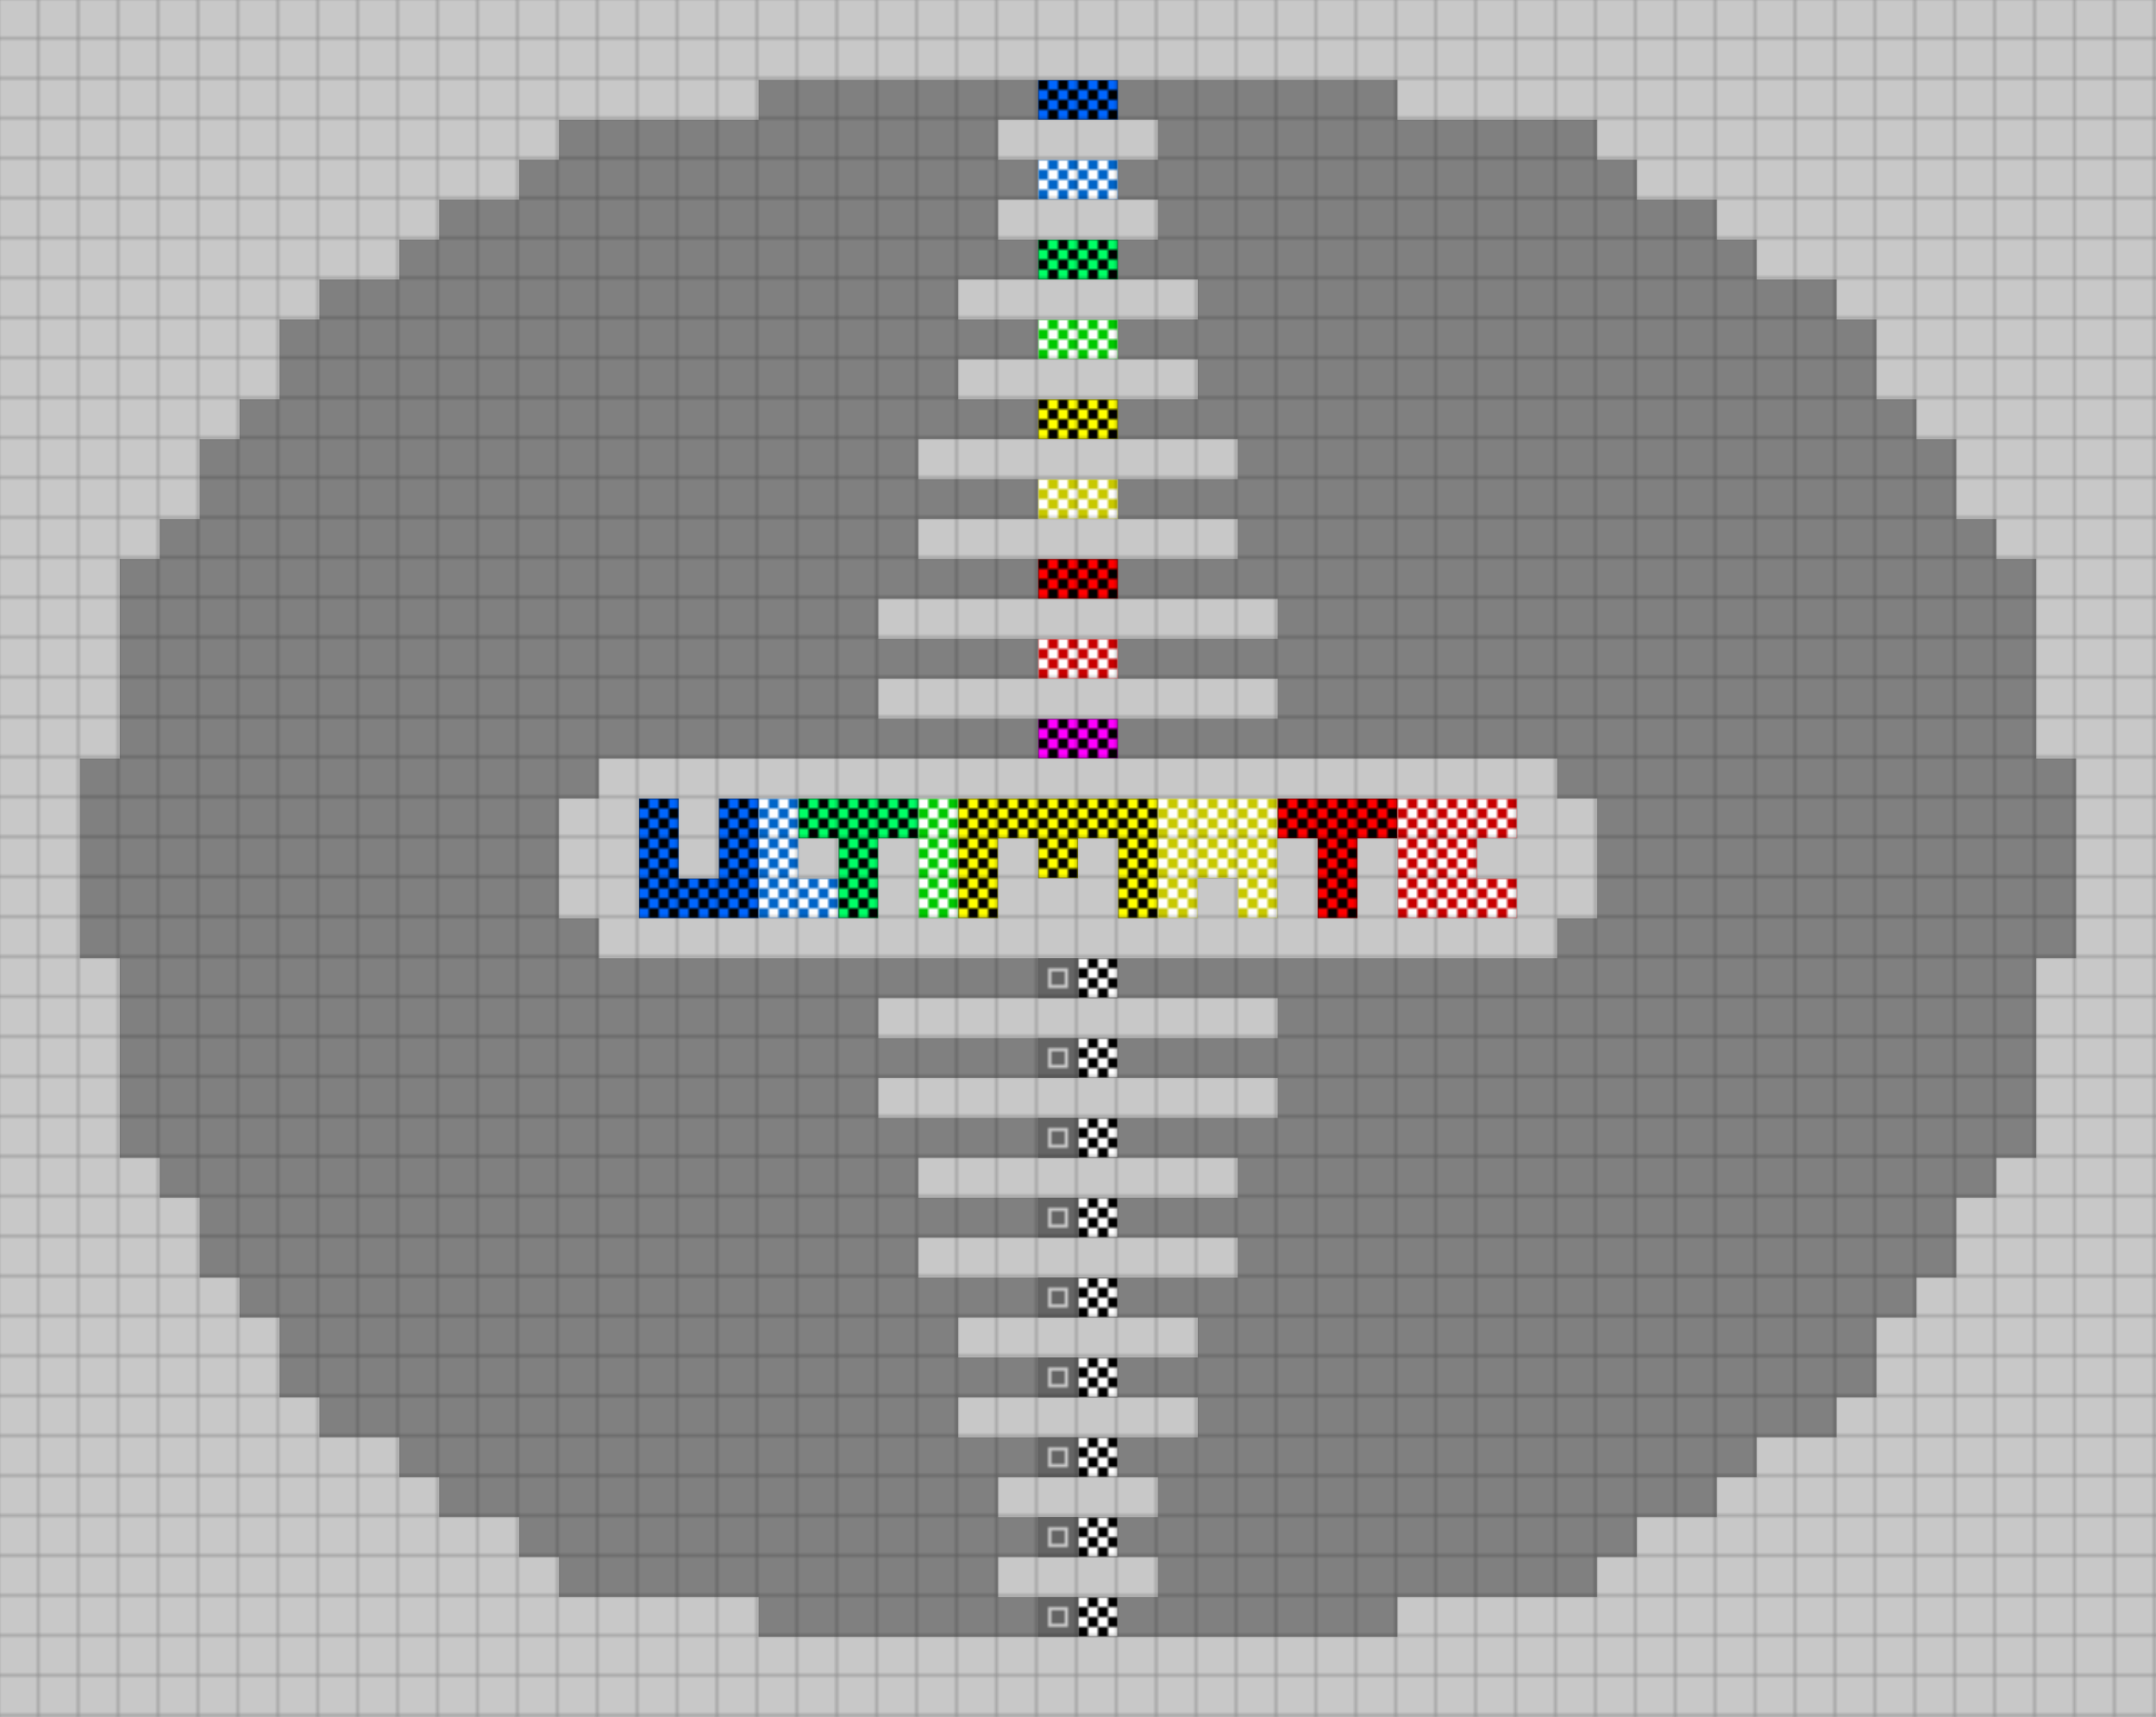 <svg height="516" width="648" id="mapSvgView" xmlns:xlink="http://www.w3.org/1999/xlink" version="1.1" xmlns="http://www.w3.org/2000/svg"> <defs> <style type="text/css"> .grass {fill: rgb(0, 200, 0);} .road {fill: rgb(128, 128, 128);} .start {fill: url(#startPattern)} .finish {fill: url(#finishPattern)} .mud {fill: rgb(100, 70, 0);} .sand {fill: rgb(230, 230, 115);} .water {fill: blue;} .earth {fill: brown;} .night {fill: black;} .parc {fill: rgb(200, 200, 200);} .cp1color {fill: rgb(0, 102, 255);} .cp2color {fill: rgb(0, 100, 200);} .cp3color {fill: rgb(0, 255, 102);} .cp4color {fill: rgb(0, 200, 0);} .cp5color {fill: rgb(255, 255, 0);} .cp6color {fill: rgb(200, 200, 0);} .cp7color {fill: rgb(255, 0, 0);} .cp8color {fill: rgb(200, 0, 0);} .cp9color {fill: rgb(255, 0, 255);} .cp1 {fill: url(#cp1pattern);} .cp2 {fill: url(#cp2pattern);} .cp3 {fill: url(#cp3pattern);} .cp4 {fill: url(#cp4pattern);} .cp5 {fill: url(#cp5pattern);} .cp6 {fill: url(#cp6pattern);} .cp7 {fill: url(#cp7pattern);} .cp8 {fill: url(#cp8pattern);} .cp9 {fill: url(#cp9pattern);} .primaryColor {fill: rgb(0, 255, 102);} </style> <pattern y="0" x="0" height="12" width="12" patternUnits="userSpaceOnUse" id="grid"> <line stroke-width="1" stroke="black" y2="12" x2="12" y1="0" x1="12"></line> <line stroke-width="1" stroke="black" y2="12" x2="12" y1="12" x1="0"></line> </pattern> <pattern y="0" x="0" height="12" width="12" patternUnits="userSpaceOnUse" id="finishPattern"> <rect fill="black" height="12" width="12" y="0" x="0"></rect> <path fill="white" d="M0,0L3,0L3,3L0,3L0,0M6,0L9,0L9,3L6,3L6,0M3,3L6,3L6,6L3,6L3,3M9,3L12,3L12,6L9,6L9,3"></path> <path fill="white" d="M0,6L3,6L3,9L0,9L0,6M6,6L9,6L9,9L6,9L6,6M3,9L6,9L6,12L3,12L3,9M9,9L12,9L12,12L9,12L9,9"></path> </pattern> <pattern y="0" x="0" height="12" width="12" patternUnits="userSpaceOnUse" id="startPattern"> <rect fill="rgb(100,100,100)" height="12" width="12" y="0" x="0"></rect> <rect stroke-width="1" stroke="rgb(200,200,200)" fill="none" height="5" width="5" y="3.5" x="3.5"></rect> &gt; </pattern> <pattern y="0" x="0" height="12" width="12" patternUnits="userSpaceOnUse" id="cp1pattern"> <rect class="cp1color" height="12" width="12" y="0" x="0"></rect> <path fill="black" d="M0,0L3,0L3,3L0,3L0,0M6,0L9,0L9,3L6,3L6,0M3,3L6,3L6,6L3,6L3,3M9,3L12,3L12,6L9,6L9,3"></path> <path fill="black" d="M0,6L3,6L3,9L0,9L0,6M6,6L9,6L9,9L6,9L6,6M3,9L6,9L6,12L3,12L3,9M9,9L12,9L12,12L9,12L9,9"></path> </pattern> <pattern y="0" x="0" height="12" width="12" patternUnits="userSpaceOnUse" id="cp2pattern"> <rect class="cp2color" height="12" width="12" y="0" x="0"></rect> <path fill="white" d="M0,0L3,0L3,3L0,3L0,0M6,0L9,0L9,3L6,3L6,0M3,3L6,3L6,6L3,6L3,3M9,3L12,3L12,6L9,6L9,3"></path> <path fill="white" d="M0,6L3,6L3,9L0,9L0,6M6,6L9,6L9,9L6,9L6,6M3,9L6,9L6,12L3,12L3,9M9,9L12,9L12,12L9,12L9,9"></path> </pattern> <pattern y="0" x="0" height="12" width="12" patternUnits="userSpaceOnUse" id="cp3pattern"> <rect class="cp3color" height="12" width="12" y="0" x="0"></rect> <path fill="black" d="M0,0L3,0L3,3L0,3L0,0M6,0L9,0L9,3L6,3L6,0M3,3L6,3L6,6L3,6L3,3M9,3L12,3L12,6L9,6L9,3"></path> <path fill="black" d="M0,6L3,6L3,9L0,9L0,6M6,6L9,6L9,9L6,9L6,6M3,9L6,9L6,12L3,12L3,9M9,9L12,9L12,12L9,12L9,9"></path> </pattern> <pattern y="0" x="0" height="12" width="12" patternUnits="userSpaceOnUse" id="cp4pattern"> <rect class="cp4color" height="12" width="12" y="0" x="0"></rect> <path fill="white" d="M0,0L3,0L3,3L0,3L0,0M6,0L9,0L9,3L6,3L6,0M3,3L6,3L6,6L3,6L3,3M9,3L12,3L12,6L9,6L9,3"></path> <path fill="white" d="M0,6L3,6L3,9L0,9L0,6M6,6L9,6L9,9L6,9L6,6M3,9L6,9L6,12L3,12L3,9M9,9L12,9L12,12L9,12L9,9"></path> </pattern> <pattern y="0" x="0" height="12" width="12" patternUnits="userSpaceOnUse" id="cp5pattern"> <rect class="cp5color" height="12" width="12" y="0" x="0"></rect> <path fill="black" d="M0,0L3,0L3,3L0,3L0,0M6,0L9,0L9,3L6,3L6,0M3,3L6,3L6,6L3,6L3,3M9,3L12,3L12,6L9,6L9,3"></path> <path fill="black" d="M0,6L3,6L3,9L0,9L0,6M6,6L9,6L9,9L6,9L6,6M3,9L6,9L6,12L3,12L3,9M9,9L12,9L12,12L9,12L9,9"></path> </pattern> <pattern y="0" x="0" height="12" width="12" patternUnits="userSpaceOnUse" id="cp6pattern"> <rect class="cp6color" height="12" width="12" y="0" x="0"></rect> <path fill="white" d="M0,0L3,0L3,3L0,3L0,0M6,0L9,0L9,3L6,3L6,0M3,3L6,3L6,6L3,6L3,3M9,3L12,3L12,6L9,6L9,3"></path> <path fill="white" d="M0,6L3,6L3,9L0,9L0,6M6,6L9,6L9,9L6,9L6,6M3,9L6,9L6,12L3,12L3,9M9,9L12,9L12,12L9,12L9,9"></path> </pattern> <pattern y="0" x="0" height="12" width="12" patternUnits="userSpaceOnUse" id="cp7pattern"> <rect class="cp7color" height="12" width="12" y="0" x="0"></rect> <path fill="black" d="M0,0L3,0L3,3L0,3L0,0M6,0L9,0L9,3L6,3L6,0M3,3L6,3L6,6L3,6L3,3M9,3L12,3L12,6L9,6L9,3"></path> <path fill="black" d="M0,6L3,6L3,9L0,9L0,6M6,6L9,6L9,9L6,9L6,6M3,9L6,9L6,12L3,12L3,9M9,9L12,9L12,12L9,12L9,9"></path> </pattern> <pattern y="0" x="0" height="12" width="12" patternUnits="userSpaceOnUse" id="cp8pattern"> <rect class="cp8color" height="12" width="12" y="0" x="0"></rect> <path fill="white" d="M0,0L3,0L3,3L0,3L0,0M6,0L9,0L9,3L6,3L6,0M3,3L6,3L6,6L3,6L3,3M9,3L12,3L12,6L9,6L9,3"></path> <path fill="white" d="M0,6L3,6L3,9L0,9L0,6M6,6L9,6L9,9L6,9L6,6M3,9L6,9L6,12L3,12L3,9M9,9L12,9L12,12L9,12L9,9"></path> </pattern> <pattern y="0" x="0" height="12" width="12" patternUnits="userSpaceOnUse" id="cp9pattern"> <rect class="cp9color" height="12" width="12" y="0" x="0"></rect> <path fill="black" d="M0,0L3,0L3,3L0,3L0,0M6,0L9,0L9,3L6,3L6,0M3,3L6,3L6,6L3,6L3,3M9,3L12,3L12,6L9,6L9,3"></path> <path fill="black" d="M0,6L3,6L3,9L0,9L0,6M6,6L9,6L9,9L6,9L6,6M3,9L6,9L6,12L3,12L3,9M9,9L12,9L12,12L9,12L9,9"></path> </pattern> </defs> <rect height="100%" width="100%" y="0" x="0" class="road" id="mainfill"></rect> <g id="paths"><path class="cp1" d="M312,24L312,24L336,24L336,36L312,36L312,24M192,240L192,240L204,240L204,264L216,264L216,240L228,240L228,276L192,276Z"></path><path class="cp2" d="M312,48L312,48L336,48L336,60L312,60L312,48M228,240L228,240L240,240L240,264L252,264L252,276L228,276Z"></path><path class="cp3" d="M312,72L312,72L336,72L336,84L312,84L312,72M240,240L240,240L276,240L276,252L264,252L264,276L252,276L252,252L240,252Z"></path><path class="cp4" d="M312,96L312,96L336,96L336,108L312,108L312,96M276,240L276,240L288,240L288,276L276,276Z"></path><path class="cp5" d="M312,120L312,120L336,120L336,132L312,132L312,120M288,240L288,240L348,240L348,276L336,276L336,252L324,252L324,264L312,264L312,252L300,252L300,276L288,276Z"></path><path class="cp6" d="M312,144L312,144L336,144L336,156L312,156L312,144M348,240L348,240L384,240L384,276L372,276L372,264L360,264L360,276L348,276Z"></path><path class="cp7" d="M312,168L312,168L336,168L336,180L312,180L312,168M384,240L384,240L420,240L420,252L408,252L408,276L396,276L396,252L384,252Z"></path><path class="cp8" d="M312,192L312,192L336,192L336,204L312,204L312,192M420,240L420,240L456,240L456,252L444,252L444,264L456,264L456,276L420,276Z"></path><path class="cp9" d="M312,216L312,216L336,216L336,228L312,228Z"></path><path class="parc" d="M0,0L0,0L648,0L648,516L0,516L0,0M240,24L240,24L228,24L228,36L168,36L168,48L156,48L156,60L132,60L132,72L120,72L120,84L96,84L96,96L84,96L84,120L72,120L72,132L60,132L60,156L48,156L48,168L36,168L36,228L24,228L24,288L36,288L36,348L48,348L48,360L60,360L60,384L72,384L72,396L84,396L84,420L96,420L96,432L120,432L120,444L132,444L132,456L156,456L156,468L168,468L168,480L228,480L228,492L420,492L420,480L480,480L480,468L492,468L492,456L516,456L516,444L528,444L528,432L552,432L552,420L564,420L564,396L576,396L576,384L588,384L588,360L600,360L600,348L612,348L612,288L624,288L624,228L612,228L612,168L600,168L600,156L588,156L588,132L576,132L576,120L564,120L564,96L552,96L552,84L528,84L528,72L516,72L516,60L492,60L492,48L480,48L480,36L420,36L420,24L240,24M300,36L300,36L348,36L348,48L300,48L300,36M300,60L300,60L348,60L348,72L300,72L300,60M288,84L288,84L360,84L360,96L288,96L288,84M288,108L288,108L360,108L360,120L288,120L288,108M276,132L276,132L372,132L372,144L276,144L276,132M276,156L276,156L372,156L372,168L276,168L276,156M264,180L264,180L384,180L384,192L264,192L264,180M264,204L264,204L384,204L384,216L264,216L264,204M180,228L180,228L468,228L468,240L480,240L480,276L468,276L468,288L180,288L180,276L168,276L168,240L180,240L180,228M204,240L204,240L192,240L192,276L264,276L264,252L276,252L276,276L300,276L300,252L312,252L312,264L324,264L324,252L336,252L336,276L360,276L360,264L372,264L372,276L384,276L384,252L396,252L396,276L408,276L408,252L420,252L420,276L456,276L456,264L444,264L444,252L456,252L456,240L216,240L216,264L204,264L204,240M240,252L240,252L252,252L252,264L240,264L240,252M264,300L264,300L384,300L384,312L264,312L264,300M264,324L264,324L384,324L384,336L264,336L264,324M276,348L276,348L372,348L372,360L276,360L276,348M276,372L276,372L372,372L372,384L276,384L276,372M288,396L288,396L360,396L360,408L288,408L288,396M288,420L288,420L360,420L360,432L288,432L288,420M300,444L300,444L348,444L348,456L300,456L300,444M300,468L300,468L348,468L348,480L300,480Z"></path><path class="start" d="M312,288L312,288L324,288L324,300L312,300L312,288M312,312L312,312L324,312L324,324L312,324L312,312M312,336L312,336L324,336L324,348L312,348L312,336M312,360L312,360L324,360L324,372L312,372L312,360M312,384L312,384L324,384L324,396L312,396L312,384M312,408L312,408L324,408L324,420L312,420L312,408M312,432L312,432L324,432L324,444L312,444L312,432M312,456L312,456L324,456L324,468L312,468L312,456M312,480L312,480L324,480L324,492L312,492Z"></path><path class="finish" d="M324,288L324,288L336,288L336,300L324,300L324,288M324,312L324,312L336,312L336,324L324,324L324,312M324,336L324,336L336,336L336,348L324,348L324,336M324,360L324,360L336,360L336,372L324,372L324,360M324,384L324,384L336,384L336,396L324,396L324,384M324,408L324,408L336,408L336,420L324,420L324,408M324,432L324,432L336,432L336,444L324,444L324,432M324,456L324,456L336,456L336,468L324,468L324,456M324,480L324,480L336,480L336,492L324,492Z"></path></g> <rect opacity=".3" fill="url(#grid)" height="100%" width="100%" y="0" x="0"></rect></svg>